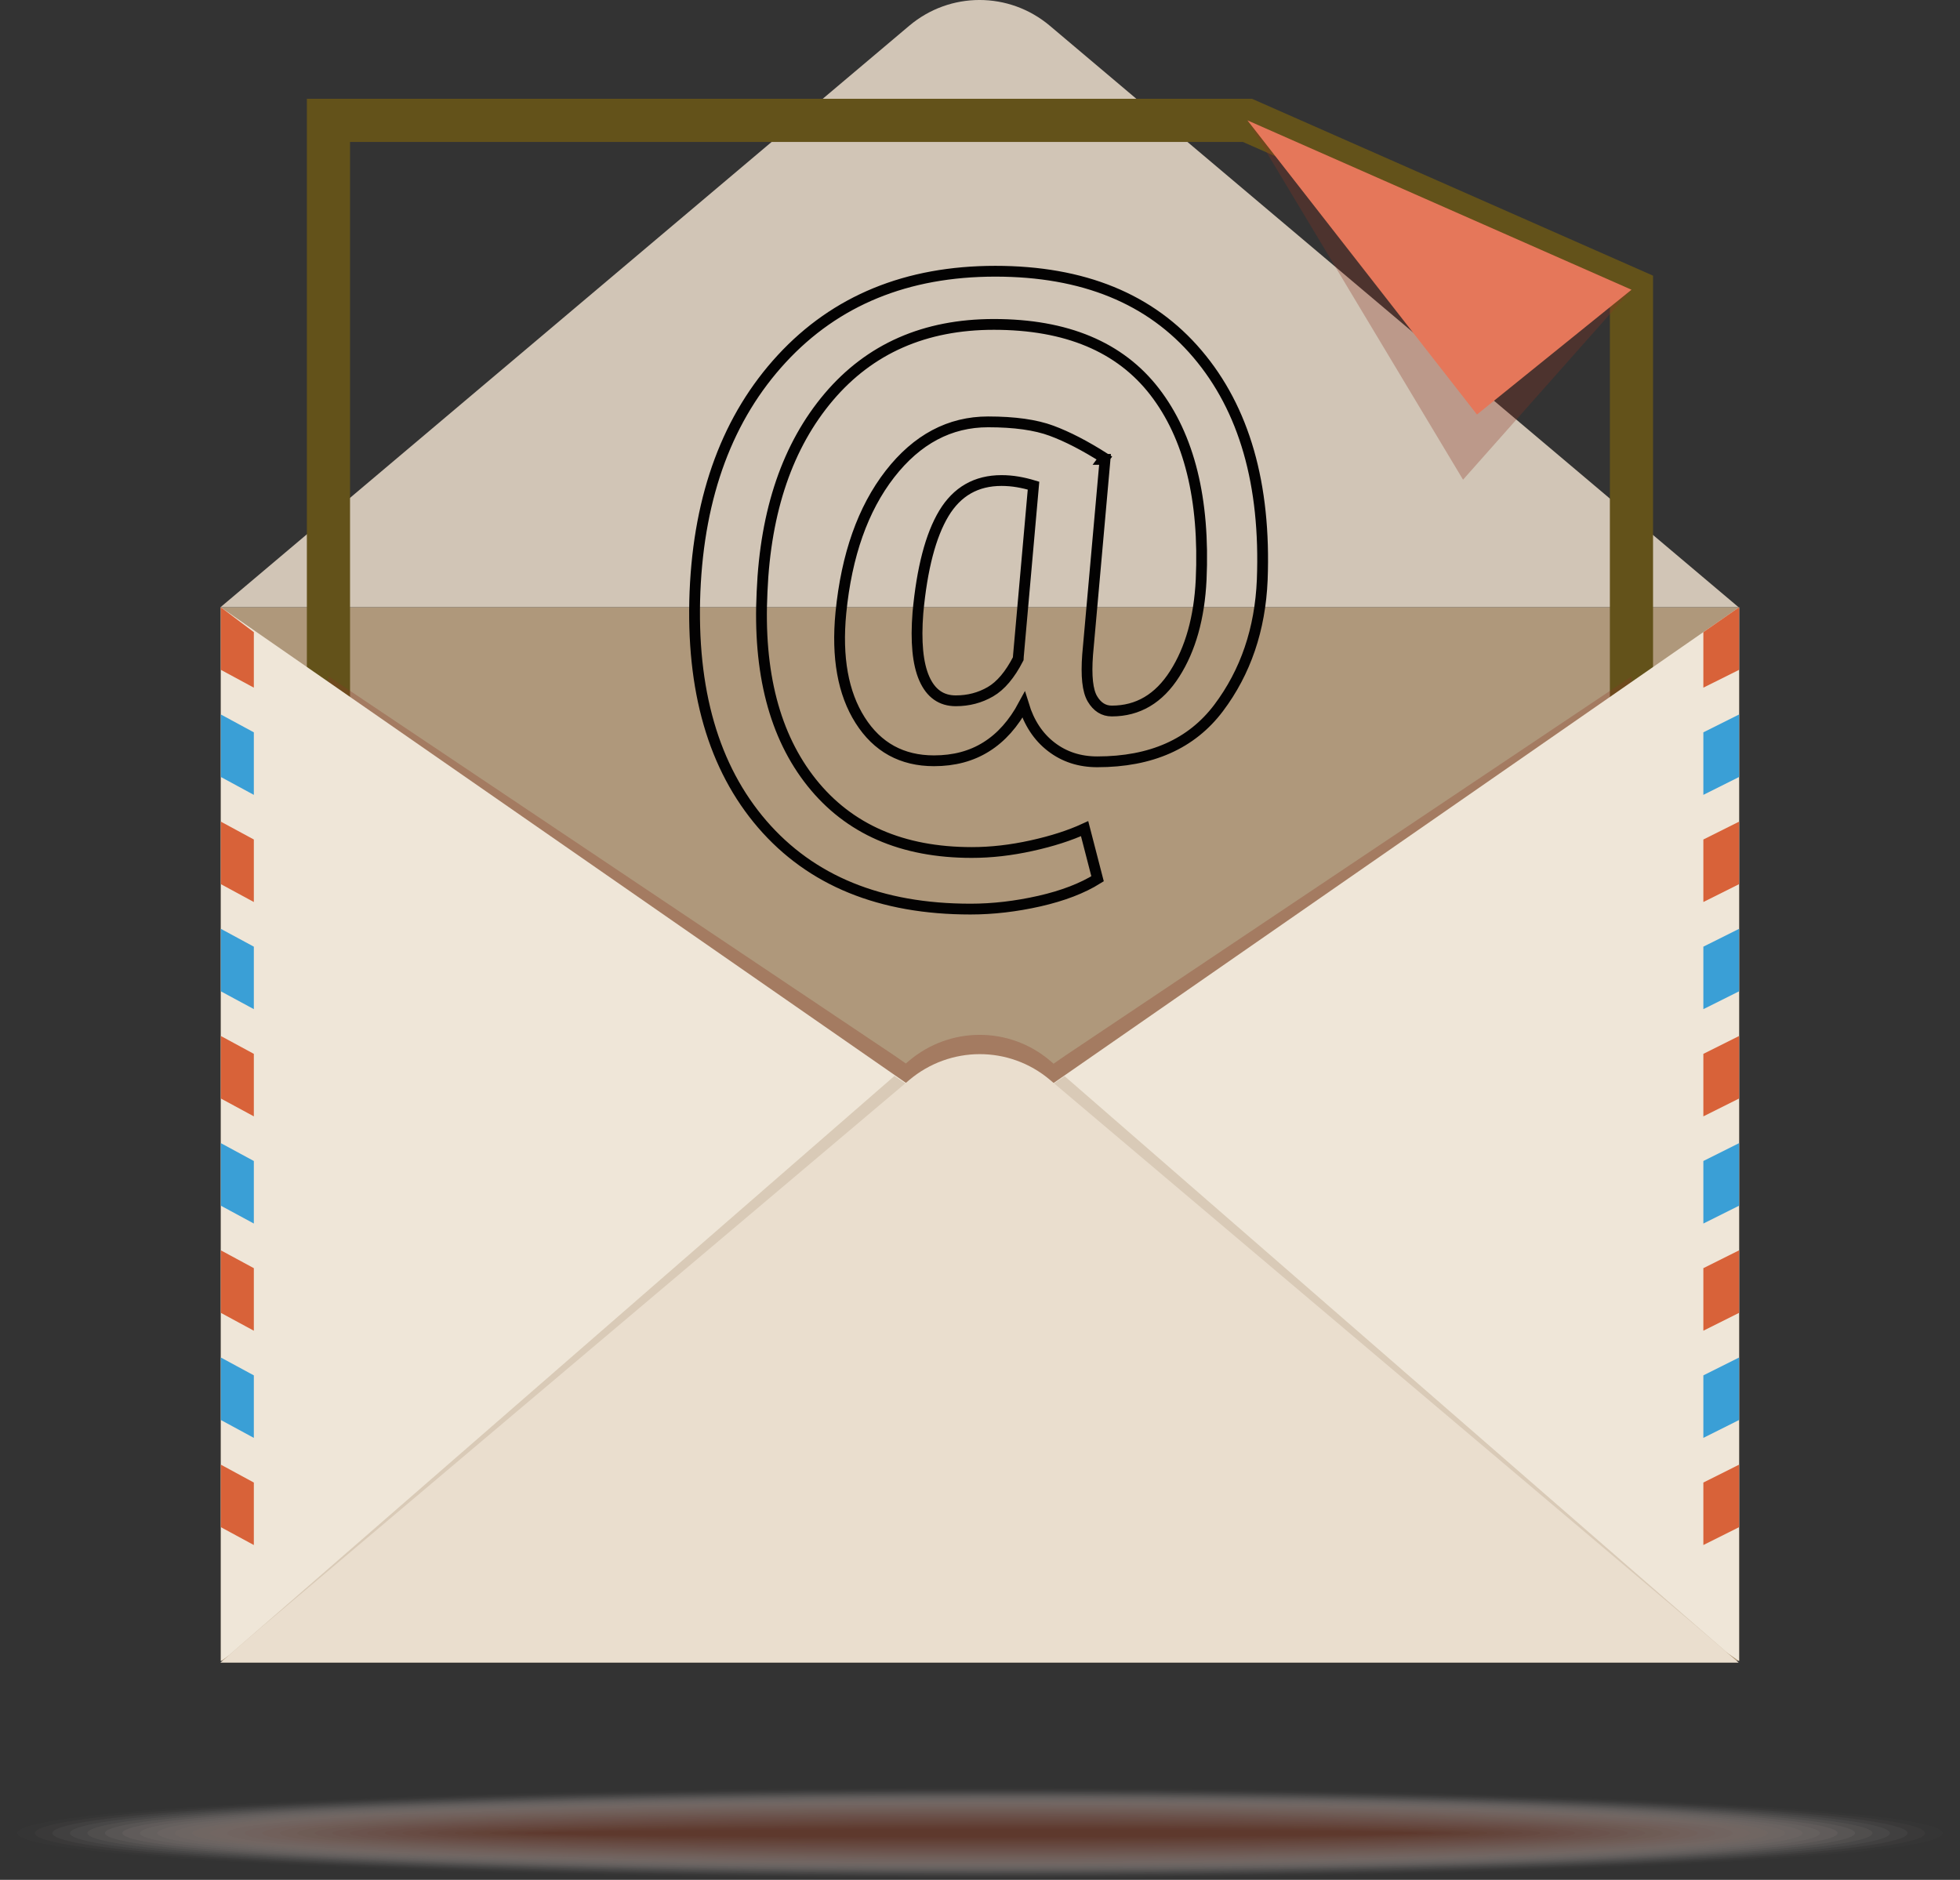 <?xml version="1.0" encoding="utf-8"?>
<!-- Generator: Adobe Illustrator 16.0.0, SVG Export Plug-In . SVG Version: 6.00 Build 0)  -->
<!DOCTYPE svg PUBLIC "-//W3C//DTD SVG 1.1//EN" "http://www.w3.org/Graphics/SVG/1.1/DTD/svg11.dtd">
<svg version="1.1" id="Layer_1" xmlns="http://www.w3.org/2000/svg" xmlns:xlink="http://www.w3.org/1999/xlink" x="0px" y="0px"
	 width="90.805px" height="87.094px" viewBox="0 0 90.805 87.094" enable-background="new 0 0 90.805 87.094" xml:space="preserve">
<rect x="0" y="0" width="90.805" height="87.094" fill="#333333" stroke="none"/>
<g id="Layer_2" display="none">
</g>
<g id="Layer_3" display="none">
	<rect x="-502.502" y="-374.707" display="inline" fill="#CFAB46" width="2492.012" height="1948.882"/>
</g>
<g opacity="0.38">
	<ellipse fill="#FFFFFF" fill-opacity="0" cx="45.401" cy="84.928" rx="45.402" ry="2.165"/>
	<ellipse opacity="0.032" fill="#FCF9F8" enable-background="new    " cx="45.401" cy="84.929" rx="44.593" ry="2.101"/>
	<ellipse opacity="0.065" fill="#F9F3F1" enable-background="new    " cx="45.401" cy="84.929" rx="43.781" ry="2.037"/>
	<ellipse opacity="0.097" fill="#F6EDEA" enable-background="new    " cx="45.401" cy="84.929" rx="42.972" ry="1.973"/>
	<ellipse opacity="0.129" fill="#F3E6E3" enable-background="new    " cx="45.401" cy="84.929" rx="42.16" ry="1.91"/>
	<ellipse opacity="0.161" fill="#F0E0DC" enable-background="new    " cx="45.401" cy="84.928" rx="41.351" ry="1.845"/>
	<ellipse opacity="0.194" fill="#EDDAD4" enable-background="new    " cx="45.401" cy="84.928" rx="40.539" ry="1.782"/>
	<ellipse opacity="0.226" fill="#EAD4CD" enable-background="new    " cx="45.401" cy="84.929" rx="39.729" ry="1.717"/>
	<ellipse opacity="0.258" fill="#E7CEC6" enable-background="new    " cx="45.401" cy="84.929" rx="38.916" ry="1.654"/>
	<ellipse opacity="0.29" fill="#E4C8BF" enable-background="new    " cx="45.401" cy="84.929" rx="38.107" ry="1.59"/>
	<ellipse opacity="0.323" fill="#E1C2B8" enable-background="new    " cx="45.401" cy="84.929" rx="37.3" ry="1.526"/>
	<ellipse opacity="0.355" fill="#DEBCB1" enable-background="new    " cx="45.401" cy="84.928" rx="36.488" ry="1.462"/>
	<ellipse opacity="0.387" fill="#DBB5AA" enable-background="new    " cx="45.401" cy="84.929" rx="35.679" ry="1.398"/>
	<ellipse opacity="0.419" fill="#D8AFA3" enable-background="new    " cx="45.401" cy="84.93" rx="34.867" ry="1.334"/>
	<ellipse opacity="0.452" fill="#D5A99C" enable-background="new    " cx="45.401" cy="84.929" rx="34.058" ry="1.271"/>
	<ellipse opacity="0.484" fill="#D2A395" enable-background="new    " cx="45.401" cy="84.929" rx="33.246" ry="1.207"/>
	<ellipse opacity="0.516" fill="#D09D8D" enable-background="new    " cx="45.401" cy="84.929" rx="32.437" ry="1.143"/>
	<ellipse opacity="0.548" fill="#CD9786" enable-background="new    " cx="45.401" cy="84.928" rx="31.625" ry="1.079"/>
	<ellipse opacity="0.581" fill="#CA917F" enable-background="new    " cx="45.401" cy="84.929" rx="30.814" ry="1.015"/>
	<ellipse opacity="0.613" fill="#C78B78" enable-background="new    " cx="45.401" cy="84.929" rx="30.007" ry="0.951"/>
	<ellipse opacity="0.645" fill="#C48471" enable-background="new    " cx="45.401" cy="84.929" rx="29.193" ry="0.887"/>
	<ellipse opacity="0.677" fill="#C17E6A" enable-background="new    " cx="45.401" cy="84.928" rx="28.386" ry="0.823"/>
	<ellipse opacity="0.71" fill="#BE7863" enable-background="new    " cx="45.401" cy="84.928" rx="27.572" ry="0.759"/>
	<ellipse opacity="0.742" fill="#BB725C" enable-background="new    " cx="45.401" cy="84.928" rx="26.765" ry="0.696"/>
	<ellipse opacity="0.774" fill="#B86C55" enable-background="new    " cx="45.401" cy="84.929" rx="25.953" ry="0.631"/>
	<ellipse opacity="0.806" fill="#B5664E" enable-background="new    " cx="45.401" cy="84.929" rx="25.144" ry="0.568"/>
	<ellipse opacity="0.839" fill="#B26046" enable-background="new    " cx="45.401" cy="84.929" rx="24.332" ry="0.504"/>
	<ellipse opacity="0.871" fill="#AF5A3F" enable-background="new    " cx="45.401" cy="84.929" rx="23.521" ry="0.44"/>
	<ellipse opacity="0.903" fill="#AC5338" enable-background="new    " cx="45.401" cy="84.928" rx="22.713" ry="0.376"/>
	<ellipse opacity="0.935" fill="#A94D31" enable-background="new    " cx="45.401" cy="84.929" rx="21.9" ry="0.312"/>
	<ellipse opacity="0.968" fill="#A6472A" enable-background="new    " cx="45.401" cy="84.928" rx="21.093" ry="0.249"/>
	<ellipse fill="#A34123" cx="45.401" cy="84.929" rx="20.281" ry="0.184"/>
</g>
<path fill="#D1C5B6" d="M10.211,28.136l31.91-26.94c1.887-1.595,4.631-1.595,6.52,0l31.91,26.94H10.211z"/>
<rect x="10.231" y="28.136" fill="#AF987B" width="70.34" height="48.806"/>
<polygon fill="none" stroke="#63521A" stroke-width="2" stroke-miterlimit="10" points="75.584,13.423 75.584,56.333 15.217,56.333 
	15.217,5.576 57.792,5.576 "/>
<g opacity="0.3">
	<path fill="#893524" d="M75.584,31.341v0.637l-26.25,18.217l-0.521,0.361l-0.172-0.146c-1.887-1.594-4.635-1.584-6.521,0.009
		l-0.152,0.129l-0.508-0.354L15.217,31.974v-0.637l26.242,17.582l0.508,0.354l0.152-0.129c1.887-1.593,4.635-1.603,6.521-0.009
		l0.172,0.146l0.521-0.36L75.584,31.341z"/>
	<polygon fill="#893524" points="10.231,76.12 10.211,76.139 10.231,76.139 	"/>
</g>
<polygon fill="#EFE6D8" points="45.391,52.548 10.231,76.959 10.231,28.136 15.211,31.589 41.459,49.814 "/>
<polygon fill="#EFE6D8" points="80.571,28.136 80.571,76.959 45.391,52.548 49.334,49.814 "/>
<polygon fill="#D86239" points="11.76,29.287 11.76,31.859 10.231,31.033 10.231,28.136 "/>
<polygon fill="#3A9FD6" points="10.231,33.101 10.231,35.997 11.76,36.826 11.76,33.929 "/>
<polygon fill="#D86239" points="10.231,38.066 10.231,40.962 11.76,41.79 11.76,38.894 "/>
<polygon fill="#3A9FD6" points="10.231,43.032 10.231,45.927 11.76,46.754 11.76,43.859 "/>
<polygon fill="#D86239" points="10.231,47.997 10.231,50.893 11.76,51.721 11.76,48.825 "/>
<polygon fill="#3A9FD6" points="10.231,52.961 10.231,55.859 11.76,56.686 11.76,53.789 "/>
<polygon fill="#D86239" points="10.231,57.927 10.231,60.824 11.76,61.652 11.76,58.754 "/>
<polygon fill="#3A9FD6" points="10.231,62.893 10.231,65.788 11.76,66.617 11.76,63.721 "/>
<polygon fill="#D86239" points="10.231,67.857 10.231,70.753 11.76,71.581 11.76,68.686 "/>
<polygon fill="#D86239" points="80.571,28.136 80.571,31.033 78.915,31.859 78.915,29.287 "/>
<polygon fill="#3A9FD6" points="80.571,33.101 80.571,35.997 78.915,36.826 78.915,33.929 "/>
<polygon fill="#D86239" points="80.571,38.066 80.571,40.962 78.915,41.79 78.915,38.894 "/>
<polygon fill="#3A9FD6" points="80.571,43.032 80.571,45.927 78.915,46.754 78.915,43.859 "/>
<polygon fill="#D86239" points="80.571,47.997 80.571,50.893 78.915,51.721 78.915,48.825 "/>
<polygon fill="#3A9FD6" points="80.571,52.961 80.571,55.859 78.915,56.686 78.915,53.789 "/>
<polygon fill="#D86239" points="80.571,57.927 80.571,60.824 78.915,61.652 78.915,58.754 "/>
<polygon fill="#3A9FD6" points="80.571,62.893 80.571,65.788 78.915,66.617 78.915,63.721 "/>
<polygon fill="#D86239" points="80.571,67.857 80.571,70.753 78.915,71.581 78.915,68.686 "/>
<polygon opacity="0.3" fill="#A38969" enable-background="new    " points="80.551,77.029 10.211,77.029 41.44,49.848 
	45.381,52.566 49.321,49.857 "/>
<path fill="#EADECE" d="M80.551,77.029h-70.34l1.891-1.631l30.021-25.36c1.887-1.593,4.635-1.603,6.52-0.009L78.76,75.49
	L80.551,77.029z"/>
<g>
	<path fill="none" stroke="#030202" stroke-width="0.5" stroke-miterlimit="10" d="M58.479,26.861
		c-0.096,2.296-0.77,4.275-2.021,5.938c-1.254,1.664-3.127,2.496-5.623,2.496c-0.82,0-1.531-0.232-2.131-0.695
		c-0.603-0.463-1.027-1.11-1.281-1.941c-0.463,0.861-1.039,1.511-1.729,1.941c-0.688,0.433-1.495,0.647-2.424,0.647
		c-1.483,0-2.625-0.626-3.42-1.879s-1.092-2.912-0.893-4.976c0.264-2.676,1.02-4.817,2.272-6.43
		c1.254-1.611,2.771-2.417,4.549-2.417c1.224,0,2.201,0.138,2.938,0.411c0.738,0.273,1.553,0.695,2.449,1.264l-0.047,0.063h0.077
		l-0.807,9.05c-0.074,0.99,0,1.672,0.223,2.046c0.222,0.374,0.521,0.562,0.898,0.562c1.211,0,2.184-0.574,2.914-1.723
		c0.732-1.146,1.139-2.601,1.225-4.359c0.168-3.727-0.551-6.631-2.155-8.711c-1.605-2.078-4.089-3.118-7.447-3.118
		c-3.199,0-5.75,1.12-7.652,3.364c-1.897,2.242-2.93,5.248-3.088,9.019c-0.188,3.737,0.578,6.687,2.299,8.845
		c1.724,2.159,4.193,3.238,7.416,3.238c0.896,0,1.818-0.105,2.771-0.316c0.953-0.209,1.771-0.474,2.457-0.789l0.6,2.322
		c-0.705,0.441-1.604,0.786-2.69,1.034c-1.093,0.247-2.156,0.371-3.199,0.371c-4.17,0-7.385-1.312-9.646-3.933
		c-2.258-2.623-3.297-6.213-3.116-10.772c0.188-4.496,1.53-8.095,4.024-10.796c2.496-2.7,5.791-4.051,9.889-4.051
		c4.074,0,7.197,1.275,9.365,3.83C57.647,18.95,58.647,22.437,58.479,26.861z M42.526,28.392c-0.104,1.338-0.008,2.352,0.293,3.041
		c0.302,0.689,0.787,1.035,1.461,1.035c0.591,0,1.123-0.141,1.604-0.42c0.479-0.277,0.908-0.787,1.287-1.523
		c0-0.021,0.004-0.053,0.008-0.096c0.006-0.041,0.008-0.072,0.008-0.095l0.695-7.834c-0.242-0.073-0.486-0.132-0.734-0.174
		s-0.498-0.063-0.75-0.063c-1.17,0-2.059,0.51-2.67,1.524C43.116,24.804,42.715,26.339,42.526,28.392z"/>
</g>
<polygon opacity="0.3" fill="#893524" enable-background="new    " points="57.792,5.576 75.586,13.423 67.782,22.224 "/>
<polygon fill="#E5775A" points="57.792,5.576 75.586,13.423 68.426,19.205 "/>
<rect x="0.809" fill="none" width="89.994" height="84.93"/>
</svg>

